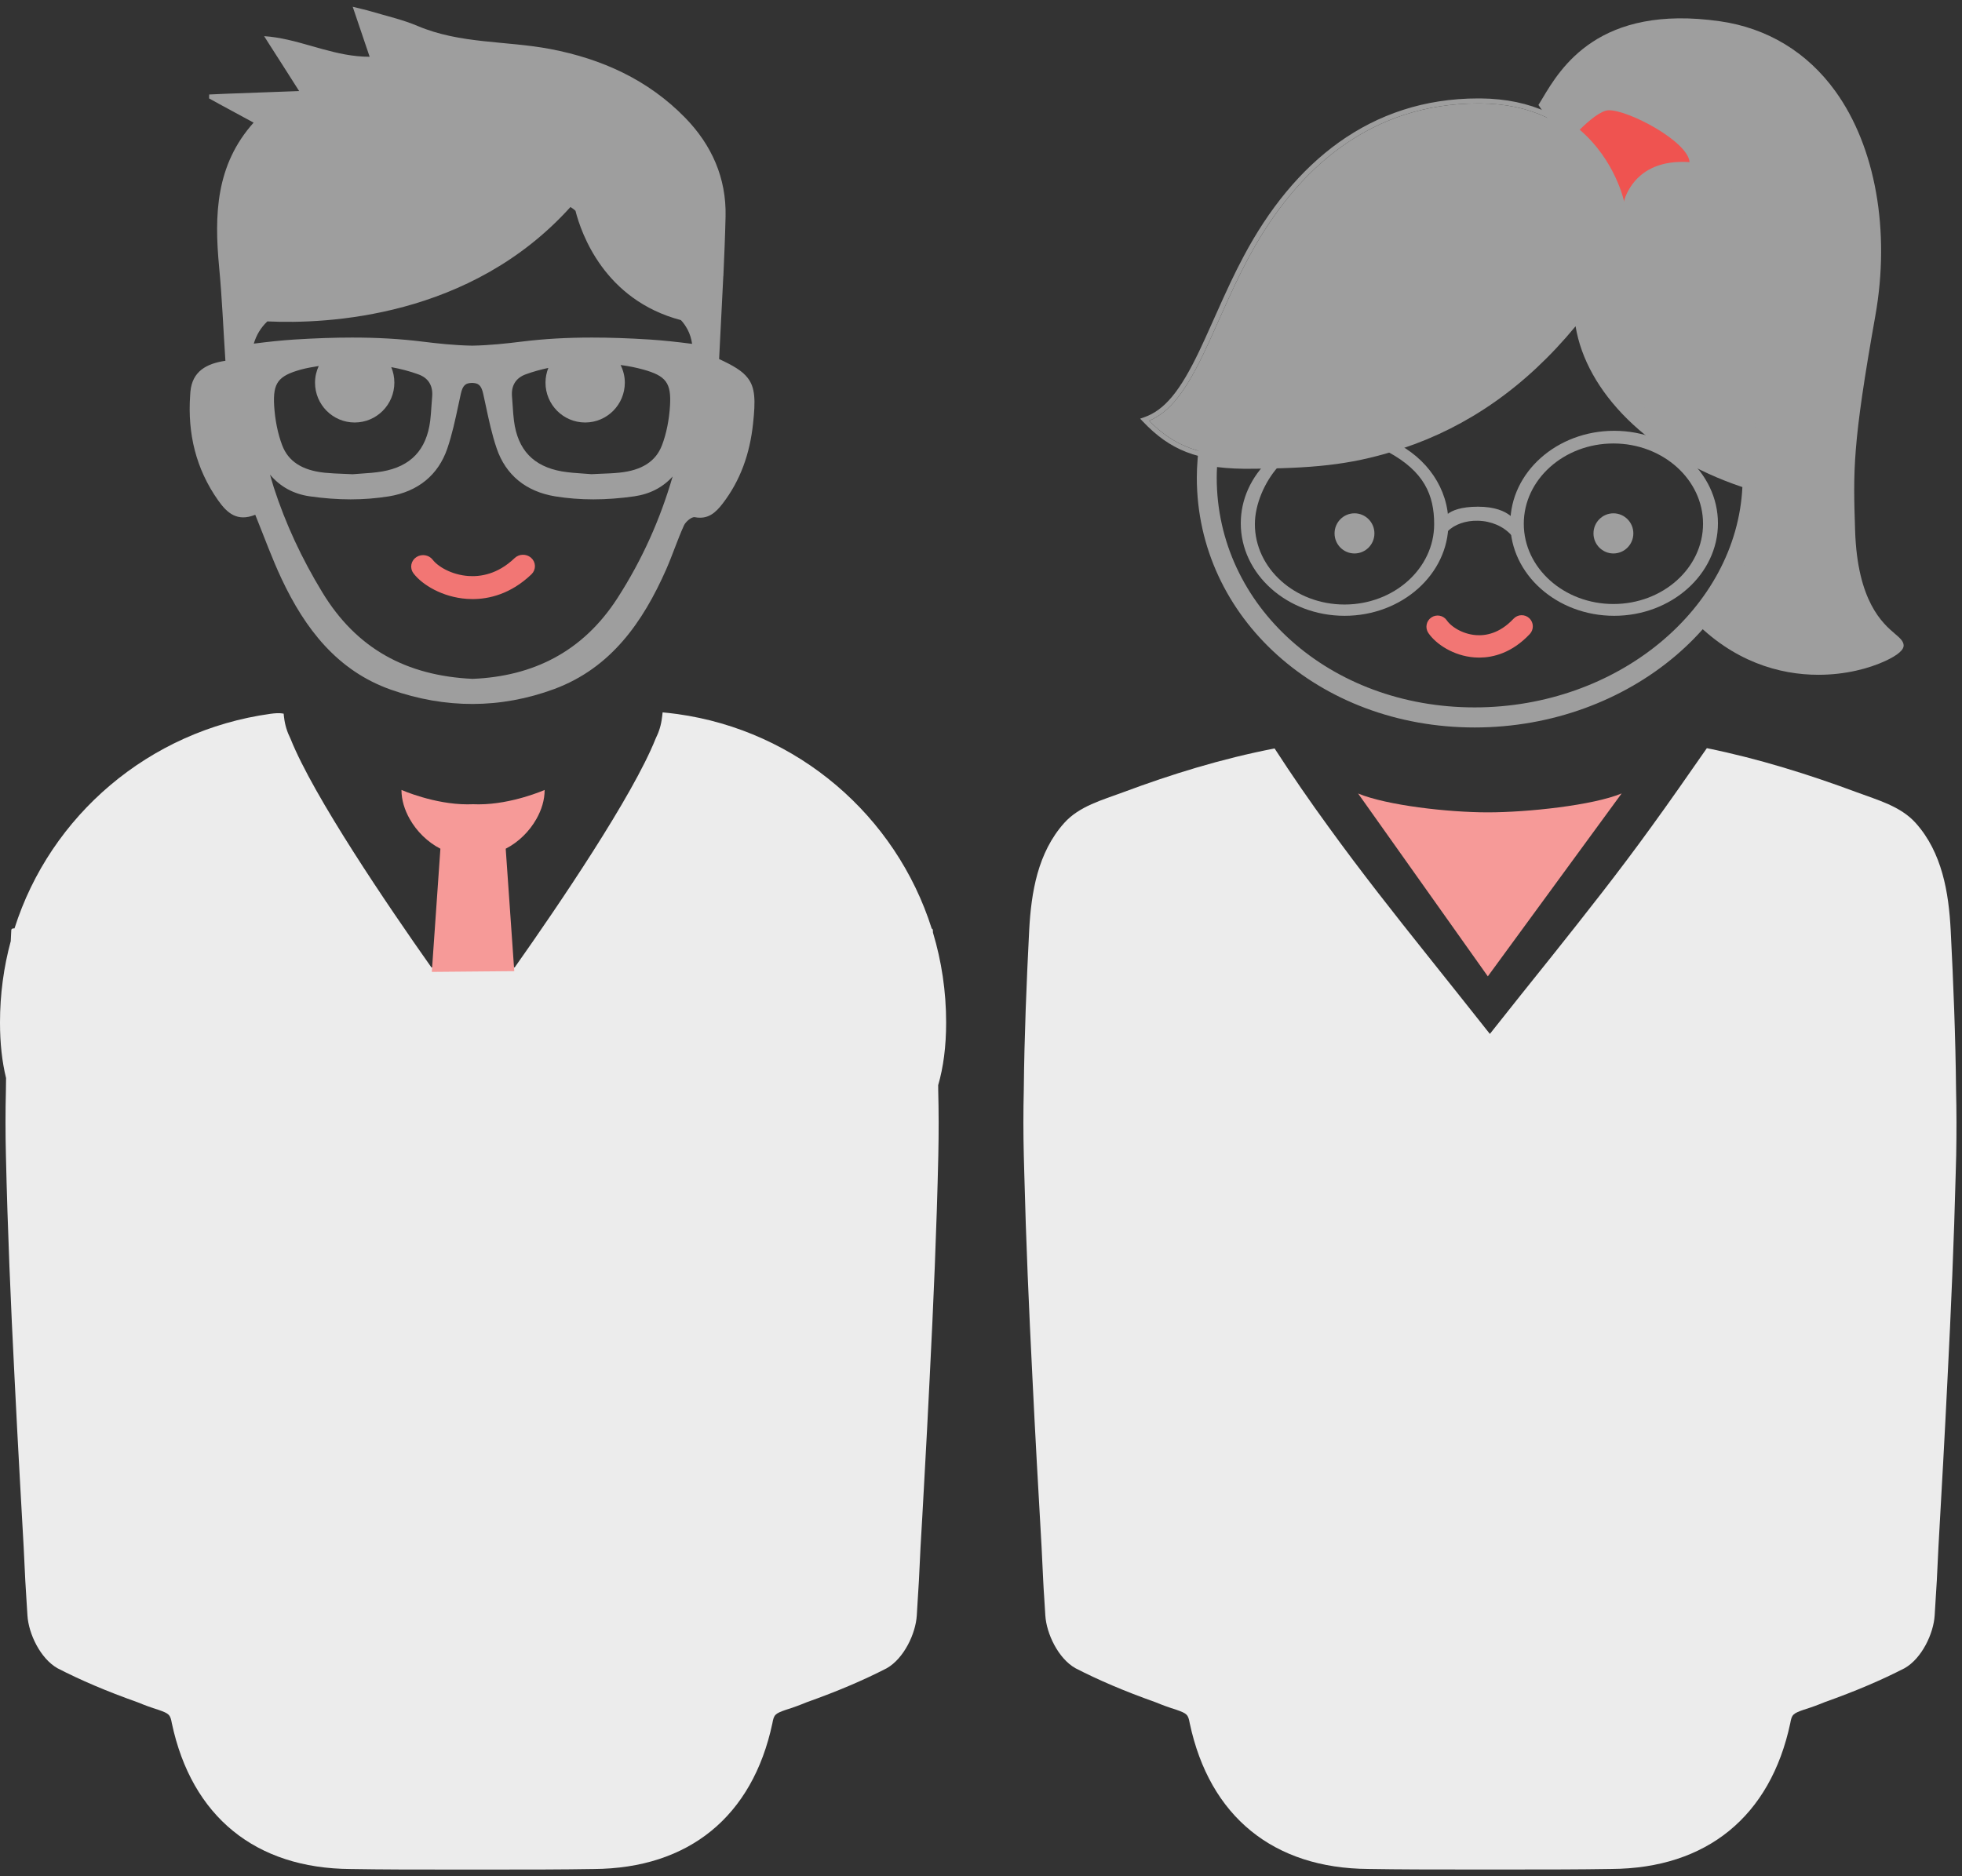 <?xml version="1.0" encoding="UTF-8"?>
<svg width="69px" height="66px" viewBox="0 0 69 66" version="1.1" xmlns="http://www.w3.org/2000/svg" xmlns:xlink="http://www.w3.org/1999/xlink">
    <rect x="0" y="0" width="69" height="66" fill="#333333" stroke="none"/>
    <!-- Generator: Sketch 41.1 (35376) - http://www.bohemiancoding.com/sketch -->
    <title>Student</title>
    <desc>Created with Sketch.</desc>
    <defs></defs>
    <g id="Page-1" stroke="none" stroke-width="1" fill="none" fill-rule="evenodd">
        <g id="Student">
            <g id="Girl-Student" transform="translate(39.929, 0.41)">
                <path d="M14.175,3.282 C14.219,3.212 14.265,3.135 14.315,3.052 C14.959,1.974 16.298,-0.271 20.56,0.338 C22.226,0.577 23.63,1.428 24.619,2.801 C26.029,4.756 26.554,7.707 26.024,10.693 C25.214,15.249 25.243,16.129 25.312,18.257 C25.392,20.756 26.287,21.521 26.717,21.888 C26.884,22.031 27.004,22.134 27.018,22.277 C27.035,22.445 26.818,22.635 26.373,22.841 C25.809,23.103 24.976,23.327 24.022,23.327 C22.646,23.327 21.019,22.861 19.588,21.369 C19.588,21.369 21.839,17.866 21.464,16.614 C20.035,11.837 14.175,3.282 14.175,3.282 Z" id="Shape" fill="#9E9E9E"></path>
                <g id="Group" transform="translate(0, 2.824)">
                    <path d="M17.193,3.875 C17.193,3.875 17.465,2.332 19.49,2.469 C19.489,2.468 19.49,2.466 19.49,2.464 C19.423,1.731 17.326,0.626 16.641,0.645 C16.369,0.653 15.948,1.011 15.626,1.329 C16.899,2.419 17.193,3.875 17.193,3.875 Z" id="Shape" fill="#EF5350"></path>
                    <path d="M15.687,7.715 C15.806,10.322 18.406,12.953 22.497,13.959 L22.677,14.003 L22.597,13.836 C21.98,12.53 21.853,11.385 21.903,9.649 C21.912,9.353 21.914,9.229 21.909,9.115 C21.904,9.022 21.908,8.916 21.928,8.533 C21.934,8.413 21.937,8.358 21.94,8.285 C21.984,7.361 21.985,6.619 21.914,5.869 C21.741,4.035 21.167,2.857 20.029,2.623 C19.721,2.559 19.429,2.527 19.162,2.527 C18.41,2.527 17.873,2.78 17.522,3.204 C17.31,3.461 17.201,3.736 17.174,3.902 C17.169,3.927 17.147,3.946 17.12,3.947 C17.093,3.947 17.071,3.928 17.065,3.903 C17.035,3.756 16.972,3.536 16.864,3.268 C16.692,2.839 16.455,2.415 16.142,2.022 C15.26,0.912 13.95,0.243 12.136,0.228 L12.059,0.228 C8.255,0.228 5.559,2.487 3.811,5.777 C3.48,6.4 3.249,6.893 2.767,7.974 C2.499,8.575 2.384,8.828 2.24,9.129 C1.58,10.506 1.038,11.195 0.298,11.448 L0.168,11.493 L0.263,11.593 C1.221,12.6 2.177,12.993 3.951,12.993 C4.017,12.993 4.085,12.992 4.153,12.991 L4.406,12.987 C6.449,12.961 7.718,12.823 9.341,12.279 C11.661,11.501 13.759,10.035 15.589,7.684 C15.671,7.673 15.686,7.693 15.687,7.715 Z M2.398,9.206 C2.543,8.903 2.658,8.649 2.927,8.046 C3.407,6.968 3.637,6.478 3.965,5.86 C5.686,2.622 8.333,0.405 12.059,0.405 L12.135,0.405 C13.895,0.419 15.156,1.063 16.005,2.132 C16.307,2.511 16.536,2.921 16.702,3.334 C16.805,3.592 16.866,3.802 16.894,3.938 C16.916,4.046 17.01,4.123 17.119,4.123 C17.234,4.121 17.327,4.041 17.346,3.932 C17.351,3.901 17.372,3.827 17.406,3.74 C17.464,3.596 17.546,3.452 17.657,3.317 C17.974,2.933 18.462,2.703 19.162,2.703 C19.416,2.703 19.697,2.734 19.994,2.796 C21.031,3.01 21.573,4.121 21.74,5.886 C21.81,6.626 21.809,7.36 21.765,8.276 C21.762,8.349 21.759,8.405 21.753,8.524 C21.733,8.917 21.729,9.022 21.734,9.124 C21.739,9.231 21.737,9.353 21.728,9.644 C21.679,11.331 21.796,12.474 22.362,13.743 C18.443,12.722 15.975,10.191 15.862,7.707 C15.858,7.611 15.794,7.527 15.702,7.498 C15.679,7.49 15.656,7.487 15.632,7.487 C15.561,7.487 15.494,7.52 15.451,7.576 C13.643,9.899 11.574,11.344 9.286,12.111 C7.684,12.648 6.43,12.785 4.403,12.811 L4.151,12.814 C4.083,12.816 4.016,12.816 3.951,12.816 C2.281,12.816 1.376,12.467 0.483,11.567 C1.214,11.261 1.755,10.545 2.398,9.206 Z" id="Shape" fill="#9E9E9E"></path>
                    <path d="M2.398,9.206 C2.543,8.903 2.658,8.649 2.927,8.046 C3.407,6.968 3.637,6.478 3.965,5.86 C5.686,2.622 8.333,0.405 12.059,0.405 L12.135,0.405 C13.895,0.419 15.156,1.063 16.005,2.132 C16.307,2.511 16.536,2.921 16.702,3.334 C16.805,3.592 16.866,3.802 16.894,3.938 C16.916,4.046 17.01,4.123 17.119,4.123 C17.234,4.121 17.327,4.041 17.346,3.932 C17.351,3.901 17.372,3.827 17.406,3.74 C17.464,3.596 17.546,3.452 17.657,3.317 C17.974,2.933 18.462,2.703 19.162,2.703 C19.416,2.703 19.697,2.734 19.994,2.796 C21.031,3.01 21.573,4.121 21.74,5.886 C21.81,6.626 21.809,7.36 21.765,8.276 C21.762,8.349 21.759,8.405 21.753,8.524 C21.733,8.917 21.729,9.022 21.734,9.124 C21.739,9.231 21.737,9.353 21.728,9.644 C21.679,11.331 21.796,12.474 22.362,13.743 C18.443,12.722 15.975,10.191 15.862,7.707 C15.858,7.611 15.794,7.527 15.702,7.498 C15.679,7.49 15.656,7.487 15.632,7.487 C15.561,7.487 15.494,7.52 15.451,7.576 C13.643,9.899 11.574,11.344 9.286,12.111 C7.684,12.648 6.43,12.785 4.403,12.811 L4.151,12.814 C4.083,12.816 4.016,12.816 3.951,12.816 C2.281,12.816 1.376,12.467 0.483,11.567 C1.214,11.261 1.755,10.545 2.398,9.206 Z" id="Path-Copy" fill="#9E9E9E"></path>
                    <path d="M16.837,18.428 C14.824,18.428 13.186,16.968 13.186,15.174 C13.186,13.38 14.824,11.92 16.837,11.92 C18.85,11.92 20.488,13.38 20.488,15.174 C20.488,16.968 18.85,18.428 16.837,18.428 Z M16.812,12.366 C15.074,12.366 13.66,13.633 13.66,15.19 C13.66,16.747 15.074,18.013 16.812,18.013 C18.55,18.013 19.964,16.747 19.964,15.19 C19.964,13.633 18.55,12.366 16.812,12.366 Z" id="Shape" fill="#9E9E9E"></path>
                    <ellipse id="Oval" fill="#9E9E9E" cx="16.812" cy="15.529" rx="0.701" ry="0.706"></ellipse>
                    <path d="M7.358,18.428 C5.345,18.428 3.707,16.968 3.707,15.174 C3.707,14.337 4.066,13.54 4.717,12.931 C4.743,12.907 4.776,12.893 4.811,12.893 C5.904,12.871 7.364,12.783 8.969,12.293 C9.002,12.282 9.039,12.285 9.071,12.301 C10.266,12.868 11.009,13.969 11.009,15.174 C11.009,16.968 9.371,18.428 7.358,18.428 Z M5.027,13.178 C4.553,13.707 4.203,14.499 4.203,15.204 C4.203,16.763 5.617,18.031 7.355,18.031 C9.094,18.031 10.508,16.763 10.508,15.204 C10.508,14.179 10.157,13.354 8.891,12.666 C8.891,12.666 5.399,12.763 5.027,13.178 Z" id="Shape" fill="#9E9E9E"></path>
                    <path d="M4.16,13.255 L4.412,13.252 C6.48,13.225 7.771,13.084 9.427,12.529 C11.662,11.78 13.695,10.406 15.481,8.243 C15.857,10.534 18.02,12.785 21.348,13.9 C21.138,18.174 16.96,21.65 11.93,21.65 C6.833,21.65 2.861,18.092 2.861,13.565 C2.861,13.447 2.865,13.327 2.872,13.195 C3.258,13.244 3.682,13.263 4.16,13.255 Z M11.93,22.356 C17.38,22.356 21.93,18.515 22.054,13.762 L22.057,13.656 L22.064,13.389 L21.71,13.277 C18.307,12.183 16.226,9.872 16.127,7.695 L16.109,7.309 L16.065,6.358 L15.247,7.412 C13.471,9.694 11.445,11.109 9.206,11.86 C7.636,12.386 6.404,12.52 4.402,12.546 L4.149,12.549 C3.614,12.559 3.161,12.531 2.76,12.465 L2.607,12.44 L2.233,12.379 L2.189,12.914 C2.17,13.159 2.161,13.365 2.161,13.565 C2.161,18.501 6.463,22.356 11.93,22.356 Z" id="Shape" fill="#9E9E9E"></path>
                    <ellipse id="Oval" fill="#9E9E9E" cx="7.706" cy="15.529" rx="0.701" ry="0.706"></ellipse>
                    <path d="M13.329,15.638 C13.29,15.638 13.251,15.622 13.223,15.591 C12.94,15.277 12.51,15.093 12.044,15.084 C11.621,15.072 11.215,15.217 10.988,15.452 C10.932,15.509 10.842,15.51 10.786,15.455 C10.729,15.4 10.783,15.119 10.783,15.119 C10.783,15.119 10.858,14.59 12.049,14.59 C13.239,14.59 13.434,15.225 13.434,15.225 C13.434,15.225 13.483,15.548 13.424,15.601 C13.397,15.626 13.363,15.638 13.329,15.638 Z" id="Shape" fill="#9E9E9E"></path>
                    <path d="M12.091,19.648 C12.038,19.648 11.986,19.646 11.938,19.642 C11.276,19.591 10.734,19.218 10.511,18.893 C10.467,18.827 10.483,18.738 10.548,18.694 C10.613,18.649 10.702,18.665 10.747,18.73 C10.932,19.001 11.391,19.313 11.96,19.357 C12.347,19.386 12.923,19.297 13.482,18.702 C13.536,18.644 13.626,18.642 13.683,18.695 C13.74,18.75 13.743,18.84 13.689,18.898 C13.121,19.502 12.53,19.648 12.091,19.648 Z" id="Shape" stroke="#F27674" stroke-width="0.5" fill="#F27674"></path>
                </g>
            </g>
            <path d="M26.297,13.297 C26.11,13.049 25.79,12.862 25.29,12.63 C25.321,12.01 25.351,11.393 25.384,10.775 C25.403,10.424 25.421,10.071 25.437,9.72 C25.437,9.72 25.437,9.717 25.44,9.713 C25.471,9.016 25.501,8.316 25.517,7.615 C25.548,6.264 25.031,5.1 24.092,4.138 C22.784,2.799 21.161,2.071 19.357,1.725 C17.806,1.43 16.186,1.549 14.688,0.914 C14.163,0.691 13.599,0.565 13.049,0.401 C12.862,0.345 12.668,0.305 12.404,0.238 C12.61,0.846 12.782,1.349 13,1.997 C11.815,1.997 10.812,1.491 9.703,1.318 C9.565,1.296 9.431,1.281 9.289,1.272 C9.345,1.361 9.4,1.448 9.455,1.534 C9.79,2.058 10.112,2.558 10.52,3.203 C9.588,3.236 8.753,3.268 7.939,3.298 C7.742,3.308 7.55,3.315 7.356,3.324 C7.353,3.37 7.353,3.417 7.353,3.462 C7.473,3.531 7.596,3.596 7.718,3.663 C8.099,3.87 8.491,4.083 8.919,4.314 C7.583,5.807 7.534,7.57 7.706,9.393 C7.81,10.483 7.853,11.575 7.927,12.691 C7.267,12.79 6.761,13.055 6.696,13.781 C6.693,13.825 6.69,13.867 6.687,13.911 C6.595,15.25 6.887,16.493 7.676,17.608 C7.988,18.046 8.339,18.364 8.977,18.108 C9.299,18.904 9.567,19.647 9.9,20.356 C10.723,22.108 11.859,23.596 13.752,24.262 C15.655,24.931 17.598,24.938 19.491,24.238 C21.48,23.5 22.606,21.893 23.429,20.029 C23.653,19.52 23.825,18.986 24.055,18.48 C24.117,18.347 24.328,18.171 24.436,18.193 C24.899,18.282 25.166,18.035 25.409,17.721 C26.047,16.894 26.372,15.946 26.483,14.907 C26.573,14.083 26.561,13.636 26.297,13.297 Z M21.714,21.041 C20.495,22.93 18.742,23.793 16.622,23.88 C14.29,23.771 12.537,22.818 11.334,20.834 C10.613,19.649 10.042,18.424 9.63,17.15 C9.581,17 9.542,16.847 9.496,16.696 C9.849,17.115 10.314,17.376 10.892,17.459 C11.386,17.53 11.871,17.566 12.333,17.566 C12.789,17.566 13.24,17.53 13.672,17.461 C14.7,17.294 15.414,16.71 15.733,15.773 C15.9,15.282 16.01,14.767 16.116,14.27 C16.146,14.131 16.175,13.993 16.206,13.854 C16.277,13.535 16.385,13.476 16.6,13.469 C16.814,13.476 16.923,13.534 16.994,13.854 C17.025,13.993 17.054,14.131 17.084,14.27 C17.19,14.767 17.3,15.282 17.467,15.773 C17.786,16.71 18.5,17.294 19.528,17.461 C19.96,17.531 20.411,17.566 20.867,17.566 C21.329,17.566 21.814,17.53 22.308,17.459 C22.858,17.379 23.309,17.145 23.655,16.762 C23.223,18.253 22.589,19.683 21.714,21.041 Z M12.473,14.862 C13.245,14.862 13.869,14.234 13.869,13.459 C13.869,13.267 13.83,13.082 13.76,12.915 C14.075,12.973 14.394,13.052 14.717,13.17 C15.068,13.298 15.233,13.571 15.198,13.96 C15.187,14.075 15.179,14.192 15.172,14.304 C15.161,14.468 15.15,14.637 15.13,14.8 C14.999,15.825 14.448,16.408 13.445,16.584 C13.192,16.627 12.938,16.645 12.689,16.661 C12.589,16.668 12.493,16.674 12.402,16.682 C12.288,16.677 12.177,16.672 12.073,16.668 C11.844,16.659 11.628,16.65 11.419,16.629 C10.628,16.547 10.139,16.231 9.924,15.663 C9.769,15.255 9.671,14.77 9.641,14.262 C9.597,13.471 9.78,13.224 10.579,13.001 C10.782,12.945 10.994,12.91 11.209,12.875 C11.127,13.054 11.079,13.251 11.079,13.46 C11.078,14.234 11.703,14.862 12.473,14.862 Z M20.579,14.862 C21.35,14.862 21.974,14.234 21.974,13.459 C21.974,13.235 21.918,13.027 21.825,12.84 C22.102,12.876 22.368,12.929 22.625,13 C23.424,13.223 23.608,13.47 23.564,14.26 C23.533,14.768 23.437,15.252 23.281,15.661 C23.065,16.229 22.576,16.545 21.785,16.626 C21.577,16.648 21.361,16.657 21.132,16.665 C21.026,16.67 20.917,16.674 20.802,16.68 C20.711,16.672 20.615,16.665 20.515,16.659 C20.268,16.642 20.012,16.625 19.76,16.582 C18.757,16.406 18.205,15.823 18.075,14.798 C18.054,14.635 18.042,14.466 18.032,14.301 C18.025,14.19 18.018,14.073 18.007,13.958 C17.971,13.57 18.137,13.297 18.488,13.168 C18.756,13.07 19.021,12.999 19.284,12.942 C19.221,13.102 19.184,13.275 19.184,13.458 C19.183,14.234 19.809,14.862 20.579,14.862 Z M22.856,11.944 C22.106,11.896 21.439,11.874 20.817,11.874 C19.934,11.874 19.131,11.92 18.363,12.015 C17.806,12.084 17.207,12.149 16.605,12.159 C15.996,12.149 15.397,12.084 14.841,12.015 C14.073,11.92 13.27,11.874 12.387,11.874 C11.764,11.874 11.098,11.897 10.348,11.944 C9.918,11.971 9.444,12.021 8.925,12.088 C9.017,11.783 9.174,11.521 9.402,11.306 C11.499,11.403 16.547,11.18 20.061,7.283 C20.119,7.317 20.181,7.36 20.239,7.416 C20.438,8.203 21.252,10.551 23.947,11.261 C24.033,11.35 24.11,11.464 24.178,11.587 C24.265,11.749 24.315,11.926 24.34,12.096 C23.796,12.025 23.303,11.973 22.856,11.944 Z" id="Shape" fill="#9E9E9E"></path>
            <path d="M16.617,20.824 C16.554,20.824 16.493,20.821 16.436,20.817 C15.649,20.762 15.005,20.364 14.74,20.017 C14.687,19.947 14.707,19.852 14.784,19.804 C14.862,19.757 14.967,19.774 15.02,19.843 C15.24,20.133 15.786,20.466 16.462,20.512 C16.922,20.543 17.606,20.449 18.271,19.813 C18.335,19.751 18.442,19.749 18.51,19.806 C18.578,19.864 18.581,19.96 18.517,20.022 C17.843,20.667 17.139,20.824 16.617,20.824 Z" id="Shape" stroke="#F27674" stroke-width="0.5" fill="#F27674"></path>
            <path d="M32.994,38.172 C32.994,38.225 32.995,38.279 32.995,38.332 C33.015,39.092 33.015,39.871 32.999,40.634 C32.941,43.234 32.828,45.853 32.696,48.453 C32.636,49.694 32.57,50.932 32.501,52.164 C32.46,52.916 32.419,53.667 32.374,54.413 C32.355,54.813 32.335,55.21 32.316,55.609 C32.296,56.007 32.261,56.427 32.242,56.825 C32.203,57.468 31.788,58.342 31.184,58.684 C30.372,59.102 29.485,59.482 28.369,59.88 C28.144,59.974 27.88,60.071 27.636,60.146 C27.256,60.279 27.217,60.317 27.163,60.621 C26.465,63.904 24.217,65.727 20.875,65.746 C19.742,65.765 18.61,65.765 17.475,65.765 L15.732,65.765 C14.597,65.765 13.464,65.765 12.332,65.746 C8.99,65.727 6.742,63.904 6.044,60.621 C5.989,60.317 5.951,60.279 5.571,60.146 C5.327,60.071 5.064,59.974 4.838,59.88 C3.722,59.483 2.835,59.102 2.023,58.684 C1.418,58.342 1.004,57.468 0.965,56.825 C0.945,56.427 0.909,56.007 0.89,55.609 C0.871,55.212 0.851,54.813 0.832,54.413 C0.788,53.667 0.747,52.916 0.706,52.164 C0.638,50.931 0.571,49.694 0.511,48.453 C0.378,45.853 0.266,43.234 0.208,40.634 C0.189,39.874 0.189,39.094 0.208,38.334 C0.209,38.197 0.211,38.059 0.213,37.922 C0.073,37.353 -5.53977354e-05,36.704 8.62920846e-14,35.965 C8.62920846e-14,34.976 0.131,34.018 0.378,33.107 C0.384,32.977 0.391,32.847 0.397,32.717 C0.4,32.673 0.438,32.655 0.51,32.658 C1.768,28.693 5.235,25.703 9.509,25.11 C9.662,25.09 9.816,25.073 9.976,25.105 C9.978,25.151 9.986,25.194 9.991,25.241 C10.02,25.497 10.097,25.746 10.217,25.986 C11.024,28.011 13.634,31.851 15.172,34.031 L18.101,34.031 C19.639,31.851 22.249,28.011 23.056,25.986 C23.176,25.746 23.253,25.497 23.281,25.241 C23.287,25.194 23.295,25.151 23.303,25.059 C23.457,25.073 23.611,25.09 23.822,25.118 C28.053,25.705 31.512,28.697 32.767,32.665 C32.792,32.675 32.805,32.692 32.806,32.715 C32.808,32.746 32.809,32.776 32.811,32.807 C33.112,33.807 33.274,34.867 33.274,35.965 C33.274,36.815 33.177,37.544 32.994,38.172 L32.994,38.172 Z" id="Combined-Shape" fill="#ECECEC"></path>
            <path d="M18.086,34.162 C17.985,32.726 17.785,29.855 17.785,29.855 C18.233,29.626 18.62,29.245 18.867,28.804 C19.046,28.487 19.154,28.141 19.154,27.788 C19.154,27.788 18.008,28.294 16.837,28.294 C16.77,28.294 16.704,28.294 16.637,28.29 C16.57,28.294 16.503,28.294 16.436,28.294 C15.266,28.294 14.119,27.788 14.119,27.788 C14.119,28.141 14.228,28.487 14.406,28.804 C14.653,29.245 15.039,29.625 15.488,29.855 L15.186,34.188 L18.086,34.162 Z" id="Path" fill="#F69A98"></path>
            <g id="Group" transform="translate(35.893, 26.287)">
                <path d="M21.138,1.623 C20.13,2.043 17.83,2.289 16.431,2.289 C15.032,2.289 12.877,2.043 11.869,1.626 L16.431,8.058 L21.138,1.623 Z" id="Shape" fill="#F69A98"></path>
                <path d="M32.898,12.045 C32.88,10.167 32.803,8.268 32.709,6.428 C32.674,5.764 32.599,5.087 32.418,4.446 C32.234,3.794 31.943,3.181 31.477,2.662 C30.946,2.071 30.136,1.855 29.416,1.586 C27.712,0.951 25.94,0.398 24.134,0.031 C23.456,1.004 22.821,1.919 22.178,2.803 C21.041,4.378 19.87,5.858 18.693,7.336 C17.968,8.244 17.234,9.154 16.503,10.083 C15.772,9.154 15.041,8.246 14.319,7.336 C13.137,5.855 11.969,4.375 10.825,2.794 C10.182,1.912 9.553,1 8.932,0.041 C7.066,0.402 5.296,0.951 3.595,1.586 C2.875,1.855 2.063,2.07 1.534,2.662 C1.069,3.181 0.778,3.792 0.593,4.444 C0.414,5.085 0.337,5.764 0.302,6.428 C0.208,8.268 0.131,10.165 0.112,12.045 C0.093,12.805 0.093,13.585 0.112,14.344 C0.118,14.557 0.123,14.767 0.129,14.98 C0.189,17.369 0.294,19.776 0.415,22.163 C0.511,24.158 0.624,26.15 0.737,28.123 C0.756,28.524 0.776,28.922 0.795,29.319 C0.813,29.718 0.849,30.137 0.869,30.536 C0.908,31.179 1.322,32.053 1.928,32.395 C2.739,32.812 3.626,33.194 4.742,33.591 C4.967,33.685 5.232,33.781 5.475,33.856 C5.855,33.989 5.893,34.027 5.948,34.332 C6.646,37.614 8.894,39.438 12.236,39.457 C13.368,39.476 14.501,39.476 15.636,39.476 L17.379,39.476 C18.514,39.476 19.646,39.476 20.779,39.457 C24.121,39.438 26.369,37.614 27.067,34.332 C27.121,34.027 27.16,33.989 27.54,33.856 C27.785,33.781 28.048,33.685 28.273,33.591 C29.39,33.193 30.276,32.812 31.088,32.395 C31.692,32.053 32.107,31.179 32.146,30.536 C32.165,30.137 32.201,29.718 32.221,29.319 C32.24,28.921 32.26,28.524 32.279,28.123 C32.391,26.151 32.503,24.158 32.6,22.163 C32.722,19.776 32.825,17.369 32.886,14.98 C32.892,14.767 32.897,14.557 32.903,14.344 C32.917,13.583 32.917,12.805 32.898,12.045 Z" id="Shape" fill="#ECECEC"></path>
            </g>
        </g>
    </g>
</svg>